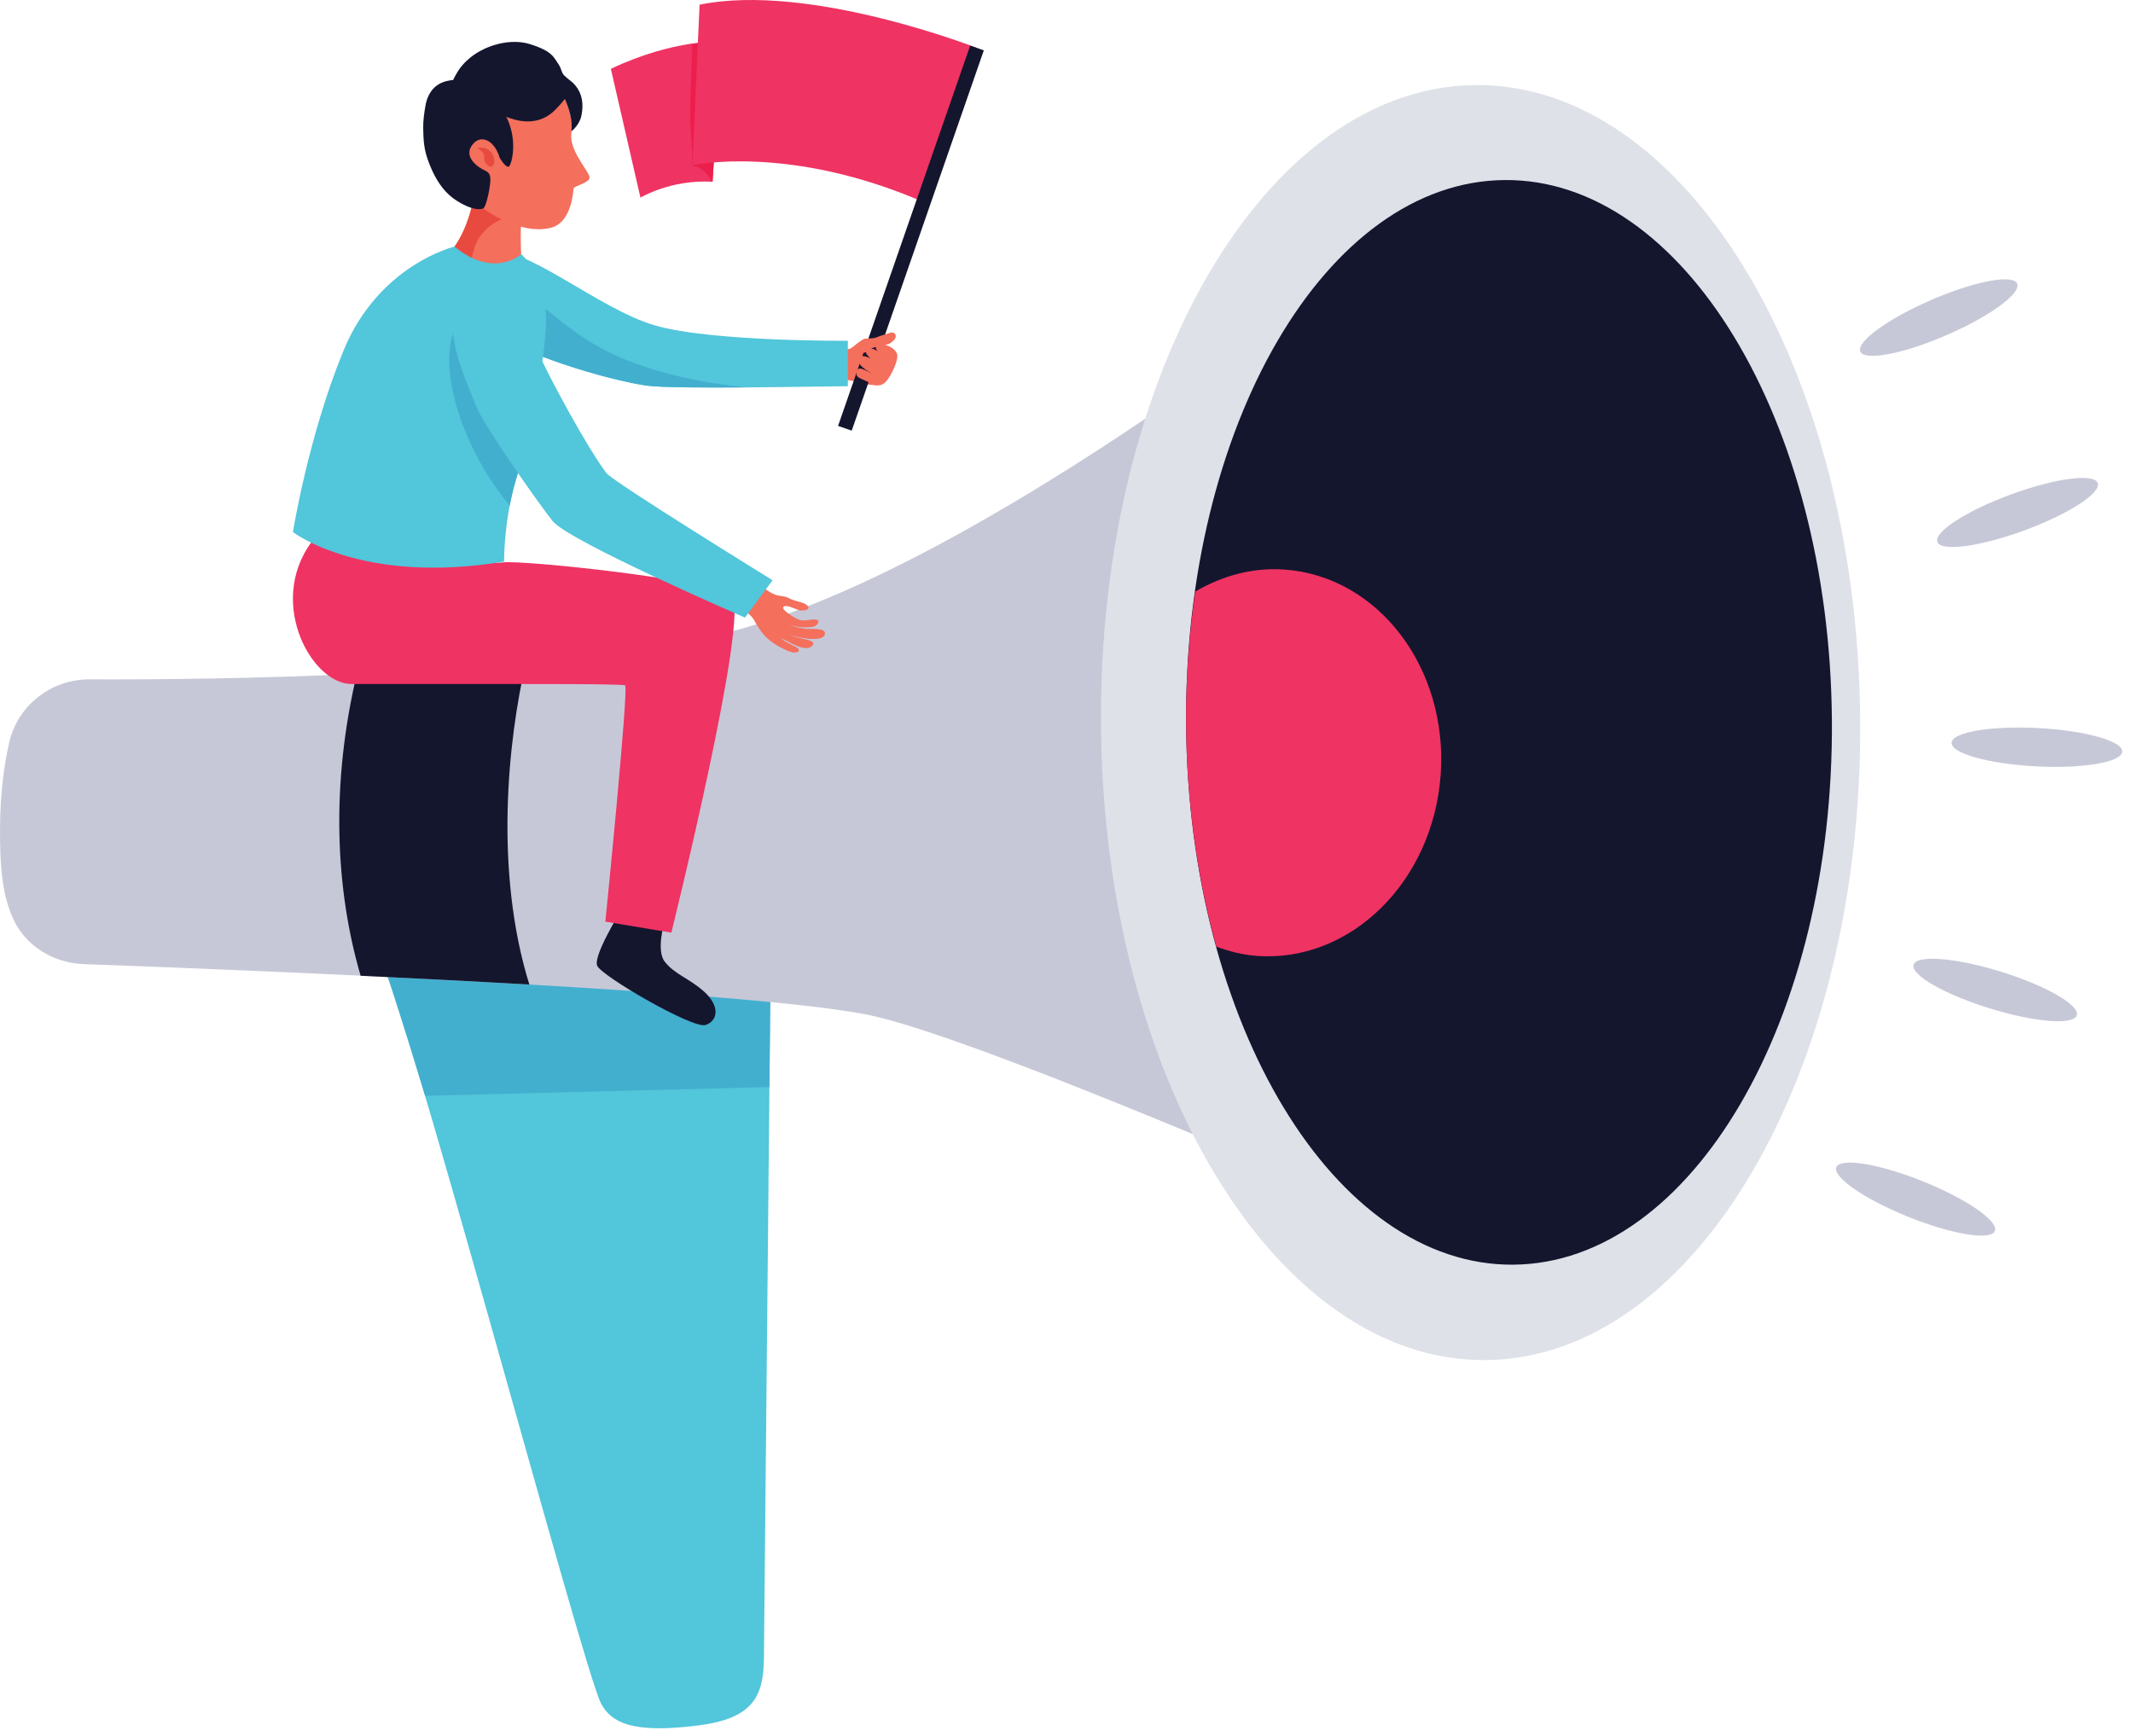<svg width="188" height="153" viewBox="0 0 188 153" fill="none" xmlns="http://www.w3.org/2000/svg">
<path d="M67.949 81.996L67.331 146.211C67.299 149.546 66.354 151.48 61.589 152.095C55.66 152.86 53.864 151.816 52.986 150.185C51.335 147.122 35.159 85.753 32.488 81.58C29.816 77.405 67.949 81.996 67.949 81.996Z" fill="#52C6DA"/>
<path d="M67.816 95.827L67.949 81.996C67.949 81.996 29.816 77.405 32.488 81.58C33.117 82.564 35.607 90.477 37.47 96.599L67.816 95.827Z" fill="#43AFCF"/>
<path d="M7.9 59.885C4.526 59.872 1.564 62.163 0.812 65.451C0.37 67.385 0.029 69.856 0.002 72.919C-0.029 76.581 0.244 78.957 1.142 80.958C2.231 83.389 4.71 84.892 7.372 84.988C20.407 85.46 67.355 87.301 77.142 89.601C88.538 92.28 126.709 109.223 126.709 109.223L119.432 23.372C119.432 23.372 84.369 51.791 62.108 56.209C44.792 59.647 18.655 59.93 7.9 59.885Z" fill="#C7C8D7"/>
<path d="M31.784 86.014C36.636 86.244 41.691 86.503 46.655 86.79C43.54 76.732 44.771 65.234 46.361 58.373C41.397 58.841 36.324 59.164 31.454 59.392C29.143 69.174 29.55 78.356 31.784 86.014Z" fill="#14162E"/>
<path d="M163.954 63.434C164.2 94.472 149.418 119.749 130.941 119.895C112.463 120.041 97.286 94.998 97.042 63.961C96.796 32.923 111.578 7.644 130.056 7.499C148.534 7.353 163.71 32.396 163.954 63.434Z" fill="#DFE1E9"/>
<path d="M161.46 63.455C161.668 89.856 149.095 111.36 133.377 111.484C117.658 111.607 104.746 90.304 104.54 63.901C104.332 37.499 116.905 15.995 132.623 15.871C148.342 15.748 161.254 37.051 161.46 63.455Z" fill="#14162E"/>
<path d="M126.977 68.312C127.651 58.905 121.495 50.801 113.224 50.209C110.398 50.004 107.715 50.762 105.347 52.147C104.809 55.917 104.508 59.84 104.539 63.901C104.594 70.88 105.557 77.484 107.203 83.449C108.345 83.863 109.528 84.175 110.782 84.266C119.051 84.859 126.302 77.715 126.977 68.312Z" fill="#EF3363"/>
<path d="M77.31 33.967C77.203 32.974 77.126 32.047 77.671 31.093C77.188 31.174 76.47 31.249 76.509 30.964C76.565 30.581 76.648 30.032 76.369 30.083C76.099 30.132 75.881 30.291 75.645 30.447C75.146 30.776 74.575 30.818 73.978 30.853C73.782 31.511 73.223 32.524 73.581 33.23C73.767 33.598 74.745 33.423 75.18 33.59C75.896 33.862 76.708 33.928 77.31 33.967Z" fill="#F46F5C"/>
<path d="M63.571 3.653C63.571 3.653 59.435 3.42 53.84 6.067L56.449 17.422C56.449 17.422 59.124 15.8 62.804 16.023L63.571 3.653Z" fill="#EF3363"/>
<path d="M60.839 9.618C60.863 7.724 60.981 5.831 61.024 3.94C62.61 3.662 63.57 3.653 63.57 3.653L62.803 16.023C61.74 14.402 61.232 14.762 61.022 14.563C61.028 12.928 60.816 11.239 60.839 9.618Z" fill="#EC1E4B"/>
<path d="M86.16 4.247C86.16 4.247 71.36 -1.574 61.661 0.413L61.023 14.563C61.023 14.563 69.624 12.66 81.534 17.875L86.16 4.247Z" fill="#EF3363"/>
<path d="M73.866 37.544L75.07 37.962L86.713 4.438L85.509 4.02L73.866 37.544Z" fill="#14162E"/>
<path d="M74.729 34.046V30.04C74.729 30.04 62.775 30.134 57.762 28.696C52.748 27.258 46.033 21.362 43.358 22.316C40.685 23.271 38.979 25.996 42.299 28.602C45.619 31.208 53.499 33.463 56.917 33.984C59.284 34.346 72.845 34.044 74.729 34.046Z" fill="#52C6DA"/>
<path d="M54.73 31.545C50.511 29.791 46.522 25.972 43.123 22.412C40.588 23.439 39.079 26.073 42.298 28.602C45.618 31.208 53.499 33.463 56.916 33.984C58.08 34.162 61.95 34.179 65.805 34.151C61.987 33.772 58.225 32.998 54.73 31.545Z" fill="#43AFCF"/>
<path d="M54.624 80.457C54.624 80.457 52.288 84.227 52.631 85.123C52.976 86.019 61.095 90.734 62.188 90.357C63.281 89.982 63.491 88.69 62.036 87.393C60.729 86.227 59.455 85.895 58.579 84.759C57.811 83.76 58.575 81.213 58.575 81.213L54.624 80.457Z" fill="#14162E"/>
<path d="M40.979 48.467C40.979 48.467 42.606 49.8 44.321 49.577C46.035 49.352 62.76 51.09 64.473 52.507C66.189 53.924 59.172 82.216 59.172 82.216L53.355 81.246C53.355 81.246 55.441 60.562 55.093 60.414C54.744 60.264 45.964 60.298 30.989 60.298C27.336 60.298 23.26 52.619 27.883 47.251L40.979 48.467Z" fill="#EF3363"/>
<path d="M43.584 16.955C43.005 16.709 42.501 16.355 42.019 15.967C41.79 17.688 41.143 20.86 39.391 22.515C39.391 22.515 43.018 24.015 45.995 23.355C45.995 23.355 45.644 19.319 46.259 17.343C45.35 17.399 44.435 17.313 43.584 16.955Z" fill="#F46F5C"/>
<path d="M41.809 21.864C42.375 20.084 44.171 18.977 45.974 18.957C46.029 18.361 46.119 17.797 46.259 17.343C45.35 17.399 44.435 17.313 43.584 16.955C43.005 16.709 42.501 16.355 42.019 15.967C41.79 17.688 41.143 20.86 39.391 22.515C39.391 22.515 40.281 22.882 41.539 23.173C41.567 22.744 41.664 22.316 41.809 21.864Z" fill="#E84A3F"/>
<path d="M42.547 7.153C42.547 7.153 46.835 5.807 48.19 6.652C49.545 7.497 50.601 10.158 50.364 11.713C50.13 13.271 51.917 15.076 51.964 15.639C52.001 16.091 50.606 16.415 50.563 16.589C50.518 16.762 50.436 19.598 48.557 20.078C45.914 20.751 42.379 18.625 41.166 17.026C39.951 15.427 38.517 8.112 42.547 7.153Z" fill="#F46F5C"/>
<path d="M50.531 7.334C50.304 7.108 49.725 6.74 49.582 6.45C49.462 6.206 49.408 5.928 49.256 5.707C48.78 5.012 48.667 4.502 46.708 3.889C45.004 3.355 42.832 3.969 41.48 5.051C40.981 5.449 40.547 5.934 40.235 6.493C40.142 6.659 39.847 7.121 39.917 7.297C40.007 7.518 40.64 7.67 40.839 7.784C41.191 7.989 41.486 8.307 41.804 8.566C43.76 10.154 46.817 11.856 48.971 9.649C49.254 9.359 49.537 9.048 49.779 8.722C50.173 9.595 50.465 10.604 50.371 11.569C50.371 11.569 51.072 11.042 51.245 10.191C51.539 8.755 51.072 7.876 50.531 7.334Z" fill="#14162E"/>
<path d="M41.468 7.203C40.948 6.922 39.974 7.014 39.436 7.13C38.311 7.374 37.702 8.197 37.503 9.292C37.385 9.951 37.291 10.63 37.3 11.301C37.319 12.492 37.377 13.238 37.803 14.347C38.206 15.395 38.753 16.43 39.593 17.191C40.352 17.879 41.843 18.672 42.585 18.374C42.874 18.258 43.29 16.188 43.213 15.65C43.138 15.133 42.883 15.127 42.478 14.897C41.794 14.507 41.031 13.744 41.529 12.917C42.242 11.736 43.567 12.276 44.043 13.909C44.043 13.909 44.563 14.825 44.857 14.681C45.151 14.533 46.469 9.901 41.468 7.203Z" fill="#14162E"/>
<path d="M42.009 13.084C42.009 13.084 42.732 12.778 43.28 13.418C43.791 14.014 43.55 14.975 43.045 14.615C42.541 14.254 42.742 13.941 42.654 13.644C42.566 13.348 42.206 13.112 42.009 13.084Z" fill="#E84A3F"/>
<path d="M25.818 46.9C25.818 46.9 31.873 51.596 44.429 49.506C44.429 49.506 44.396 45.901 45.451 42.375C46.505 38.847 48.083 31.976 48.13 28.349C48.181 24.251 45.935 22.406 45.935 22.406C45.935 22.406 43.577 24.618 40.062 21.737C40.062 21.737 33.405 23.316 30.285 30.887C27.168 38.459 25.818 46.9 25.818 46.9Z" fill="#52C6DA"/>
<path d="M40.939 27.644C37.697 31.146 40.834 39.763 44.931 44.572C45.066 43.856 45.228 43.121 45.451 42.375C46.006 40.517 46.703 37.731 47.248 34.981C46.152 34.304 45.215 33.286 44.626 31.86C43.366 28.808 42.547 26.742 40.939 27.644Z" fill="#43AFCF"/>
<path d="M67.206 51.735C67.682 52.098 68.145 52.441 68.732 52.522C69.005 52.557 69.272 52.58 69.508 52.719C69.751 52.865 70.087 52.942 70.378 53.032C70.649 53.114 70.991 53.182 71.201 53.424C71.45 53.714 70.97 53.806 70.642 53.821C70.284 53.838 69.348 53.227 69.069 53.482C68.79 53.737 69.975 54.408 70.213 54.539C70.775 54.846 71.189 54.601 71.769 54.61C72.108 54.614 72.262 54.719 72.027 55.034C71.855 55.268 71.512 55.278 71.246 55.296C70.704 55.334 70.079 55.263 69.577 55.025C69.946 55.257 70.668 55.405 71.105 55.439C71.407 55.461 72.71 55.336 72.713 55.814C72.725 56.772 69.836 56.16 69.41 55.829C69.87 56.117 70.396 56.224 70.923 56.344C71.231 56.415 71.967 56.55 71.562 56.948C70.964 57.535 69.543 56.565 68.829 56.245C69.221 56.607 69.632 56.757 70.136 57.025C70.73 57.34 70.291 57.668 69.624 57.448C69.345 57.358 68.818 57.081 68.705 57.019C67.511 56.357 67.065 55.744 66.426 54.599C66.195 54.187 65.342 53.675 65.427 53.276C65.592 52.503 66.647 52.104 67.206 51.735Z" fill="#F46F5C"/>
<path d="M68.092 51.148L65.661 54.443C65.661 54.443 50.098 47.704 48.7 45.925C47.297 44.142 42.723 37.624 42.009 35.89C40.35 31.86 38.292 27.057 42.009 26.216C44.038 25.756 45.344 26.266 46.606 29.254C48.319 33.315 51.963 39.75 53.448 41.705C54.022 42.463 68.092 51.148 68.092 51.148Z" fill="#52C6DA"/>
<path d="M79.046 31.159C79.267 31.509 78.662 33.011 78.083 33.641C77.629 34.136 77.091 33.992 76.641 33.744C76.156 33.452 75.576 33.345 75.503 33.062C75.4 31.942 76.437 32.782 76.896 32.947C76.896 32.947 75.644 32.325 75.661 31.787C75.71 30.778 77.25 31.942 77.683 32.138C77.245 32.017 76.551 31.532 76.493 31.345C76.195 31.122 76.381 30.816 76.446 30.756C76.78 30.445 78.09 31.386 78.09 31.386C77.856 31.217 76.896 30.872 77.282 30.43C77.539 30.137 77.923 30.381 78.156 30.452C78.606 30.587 78.975 30.913 79.046 31.159Z" fill="#F46F5C"/>
<path d="M76.095 31.116L76.522 30.983L76.509 30.964C76.566 30.581 78.022 30.484 78.344 30.315C79.323 29.805 78.927 29.19 78.485 29.329C78.181 29.425 77.495 29.627 77.233 29.745C76.954 29.869 76.5 29.809 76.221 29.86C75.951 29.91 75.201 30.576 74.965 30.731C74.466 31.061 75.564 31.331 76.095 31.116Z" fill="#F46F5C"/>
<path d="M184.892 42.577C185.215 43.455 182.311 45.327 178.408 46.763C174.503 48.197 171.078 48.649 170.756 47.772C170.433 46.894 173.337 45.022 177.24 43.588C181.145 42.154 184.572 41.702 184.892 42.577Z" fill="#C7C8D7"/>
<path d="M177.791 25.003C178.162 25.861 175.369 27.895 171.552 29.549C167.736 31.202 164.343 31.847 163.97 30.99C163.598 30.133 166.392 28.098 170.208 26.444C174.025 24.791 177.42 24.146 177.791 25.003Z" fill="#C7C8D7"/>
<path d="M183.046 89.499C182.769 90.393 179.325 90.117 175.353 88.885C171.379 87.654 168.383 85.933 168.66 85.039C168.936 84.148 172.381 84.422 176.354 85.654C180.326 86.885 183.322 88.608 183.046 89.499Z" fill="#C7C8D7"/>
<path d="M175.824 108.514C175.475 109.382 172.065 108.826 168.207 107.272C164.349 105.719 161.503 103.757 161.852 102.891C162.201 102.025 165.611 102.581 169.471 104.133C173.328 105.686 176.172 107.648 175.824 108.514Z" fill="#C7C8D7"/>
<path d="M187.055 66.257C187.006 67.191 183.6 67.772 179.446 67.556C175.292 67.341 171.964 66.409 172.013 65.475C172.062 64.544 175.468 63.963 179.622 64.178C183.774 64.394 187.104 65.326 187.055 66.257Z" fill="#C7C8D7"/>
</svg>
